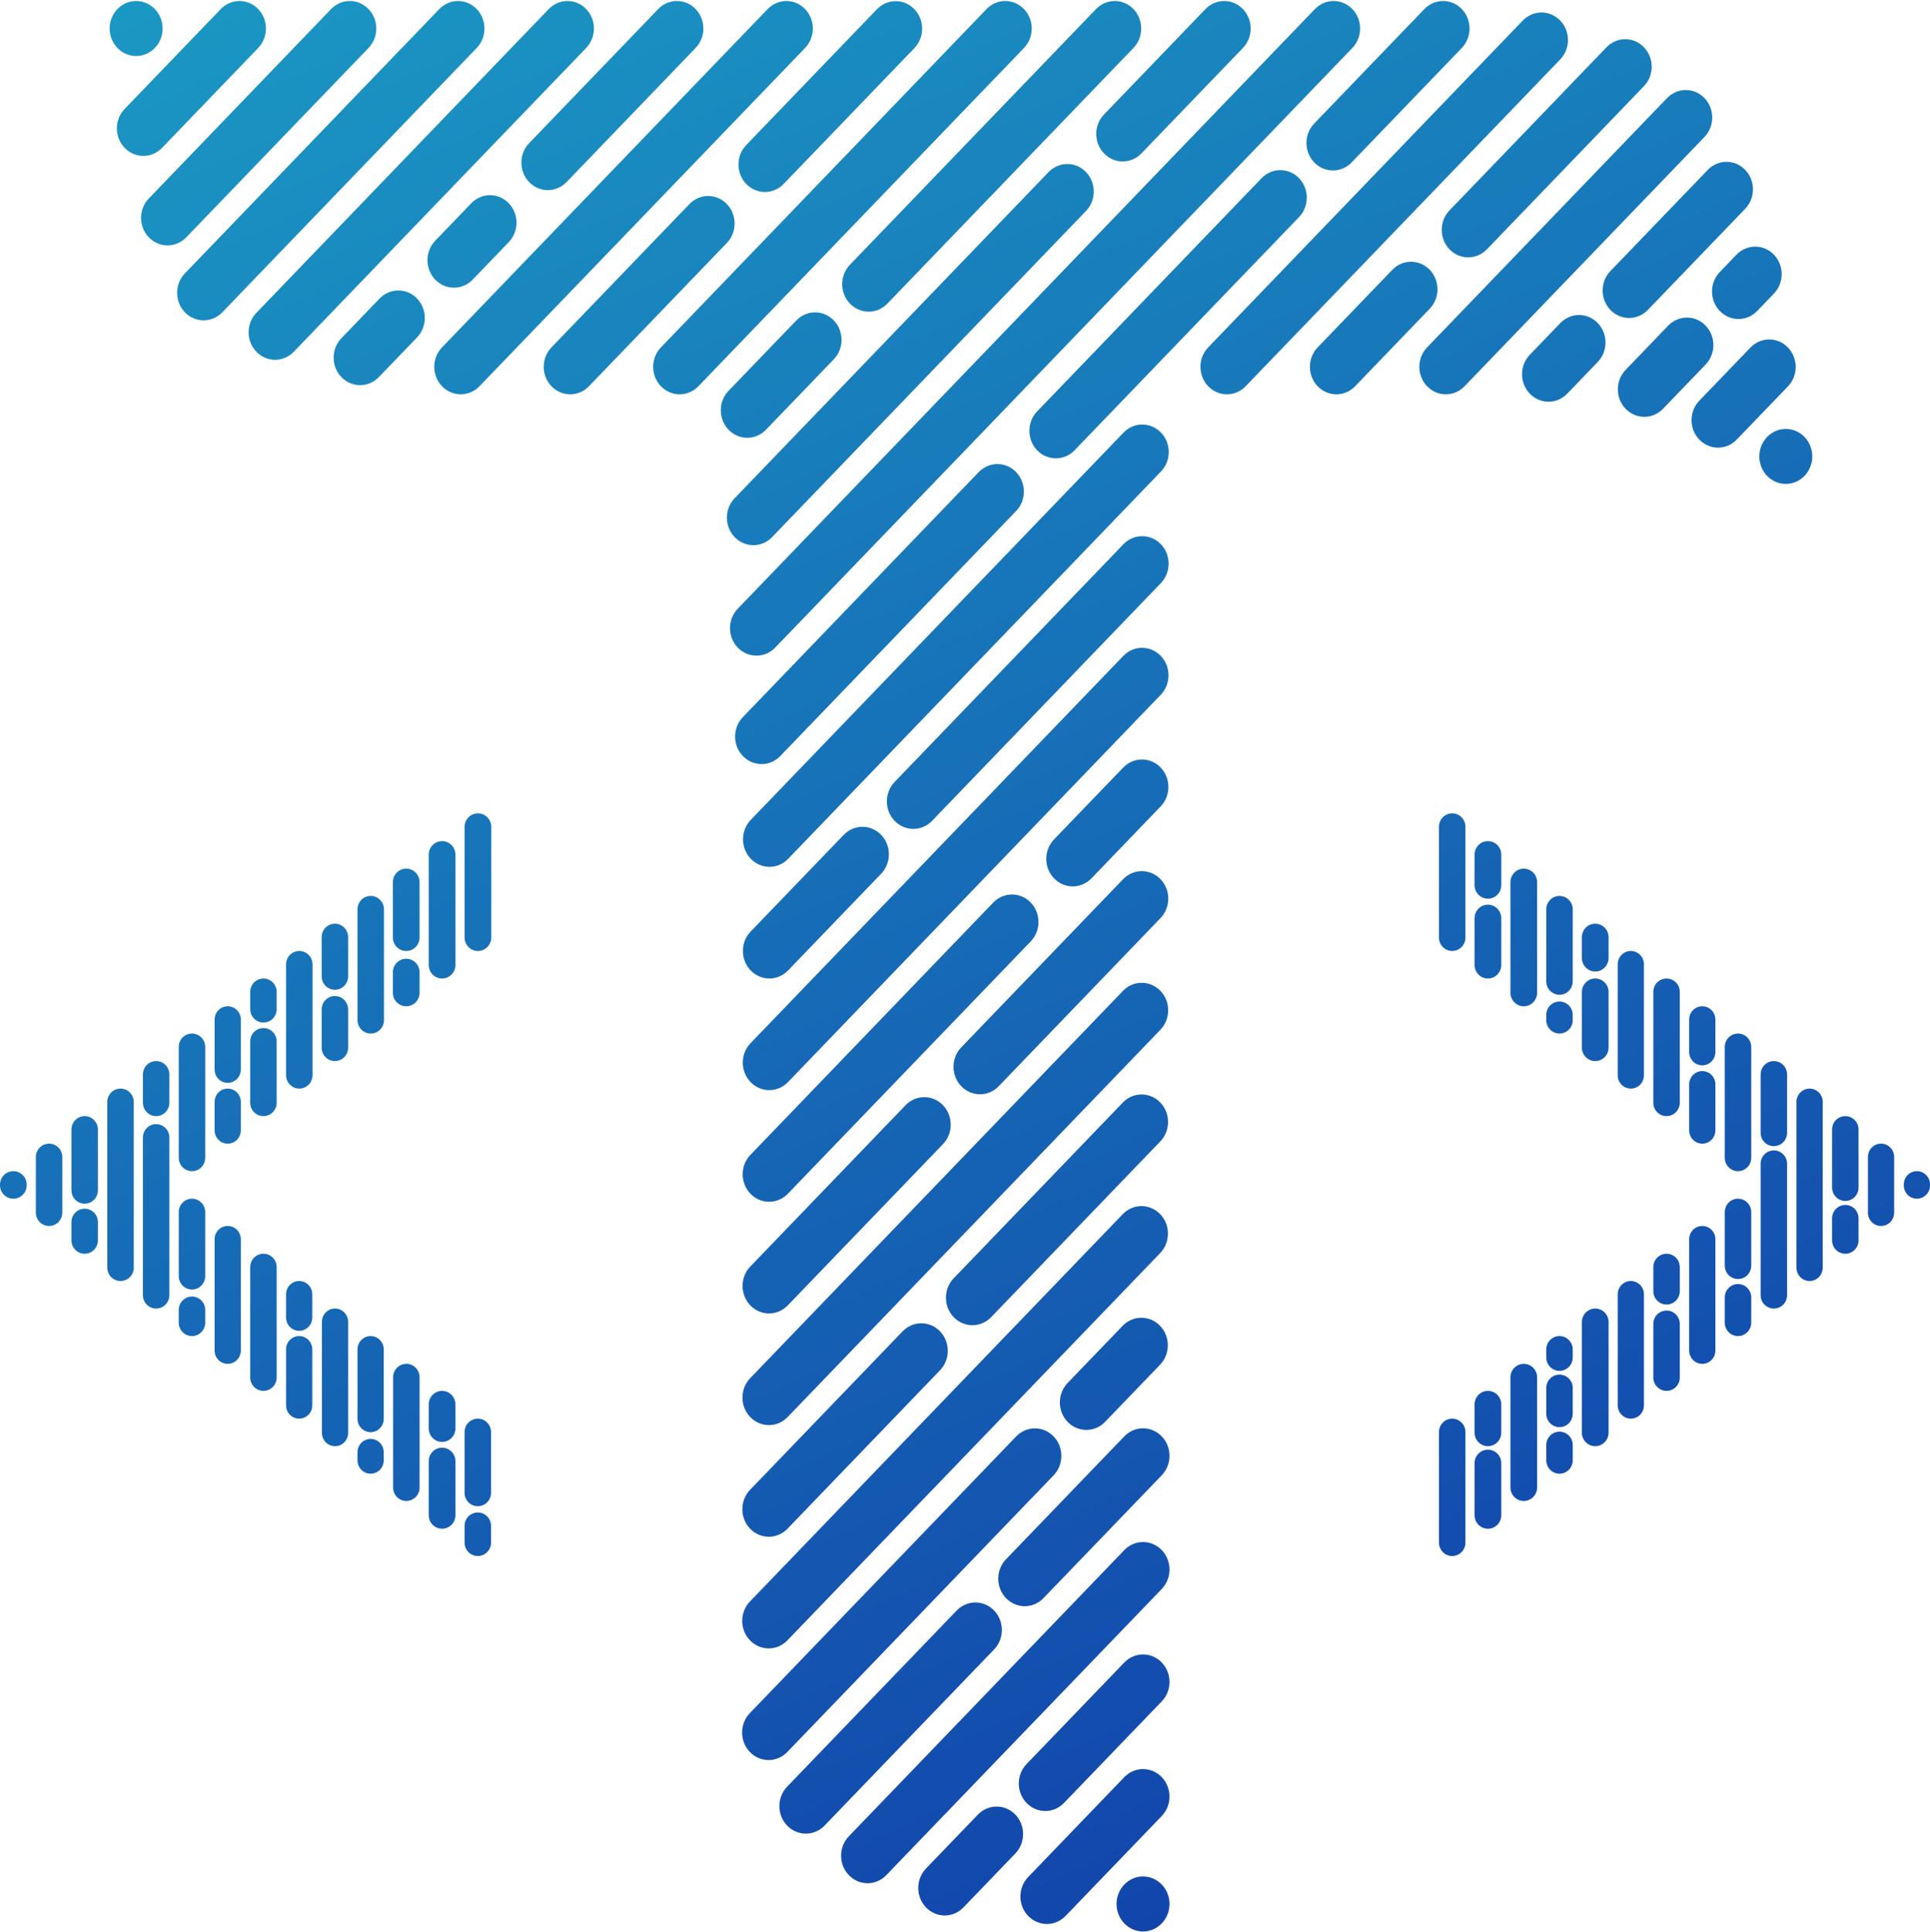 <svg width="1000" height="1001" viewBox="0 0 1000 1001" fill="none" xmlns="http://www.w3.org/2000/svg">
<path d="M0 613.681C0 609.816 3.097 606.682 6.918 606.682C10.738 606.682 13.835 609.816 13.835 613.681V613.941C13.835 617.806 10.738 620.94 6.918 620.94C3.097 620.94 0 617.806 0 613.941V613.681Z" fill="url(#paint0_linear_11_126)"/>
<path d="M18.576 599.359C18.576 595.529 21.644 592.424 25.429 592.424C29.214 592.424 32.283 595.529 32.283 599.359V628.134C32.283 631.964 29.214 635.068 25.429 635.068C21.644 635.068 18.576 631.964 18.576 628.134V599.359Z" fill="url(#paint1_linear_11_126)"/>
<path d="M37.023 585.101C37.023 581.271 40.091 578.166 43.877 578.166C47.662 578.166 50.73 581.271 50.73 585.101V616.598C50.73 620.428 47.662 623.532 43.877 623.532C40.091 623.532 37.023 620.428 37.023 616.598V585.101Z" fill="url(#paint2_linear_11_126)"/>
<path d="M37.023 633.059C37.023 629.229 40.091 626.125 43.877 626.125C47.662 626.125 50.73 629.229 50.73 633.059V642.522C50.73 646.351 47.662 649.456 43.877 649.456C40.091 649.456 37.023 646.351 37.023 642.522V633.059Z" fill="url(#paint3_linear_11_126)"/>
<path d="M55.598 570.842C55.598 567.013 58.667 563.908 62.452 563.908C66.237 563.908 69.306 567.013 69.306 570.842V656.65C69.306 660.48 66.237 663.585 62.452 663.585C58.667 663.585 55.598 660.48 55.598 656.65V570.842Z" fill="url(#paint4_linear_11_126)"/>
<path d="M74.046 589.248C74.046 585.418 77.114 582.314 80.899 582.314C84.684 582.314 87.753 585.418 87.753 589.248V670.908C87.753 674.738 84.684 677.843 80.899 677.843C77.114 677.843 74.046 674.738 74.046 670.908V589.248Z" fill="url(#paint5_linear_11_126)"/>
<path d="M74.046 556.584C74.046 552.755 77.114 549.65 80.899 549.65C84.684 549.65 87.753 552.755 87.753 556.584V571.231C87.753 575.061 84.684 578.166 80.899 578.166C77.114 578.166 74.046 575.061 74.046 571.231V556.584Z" fill="url(#paint6_linear_11_126)"/>
<path d="M92.621 542.326C92.621 538.497 95.69 535.392 99.475 535.392C103.26 535.392 106.328 538.497 106.328 542.326V599.747C106.328 603.577 103.26 606.682 99.475 606.682C95.69 606.682 92.621 603.577 92.621 599.747V542.326Z" fill="url(#paint7_linear_11_126)"/>
<path d="M92.621 627.875C92.621 624.045 95.69 620.94 99.475 620.94C103.26 620.94 106.328 624.045 106.328 627.875V661.057C106.328 664.887 103.26 667.992 99.475 667.992C95.69 667.992 92.621 664.887 92.621 661.057V627.875Z" fill="url(#paint8_linear_11_126)"/>
<path d="M92.621 678.555C92.621 674.726 95.69 671.621 99.475 671.621C103.26 671.621 106.328 674.726 106.328 678.555V685.166C106.328 688.996 103.26 692.101 99.475 692.101C95.69 692.101 92.621 688.996 92.621 685.166V678.555Z" fill="url(#paint9_linear_11_126)"/>
<path d="M111.197 641.938C111.197 638.144 114.236 635.068 117.986 635.068C121.736 635.068 124.776 638.144 124.776 641.938V699.618C124.776 703.413 121.736 706.488 117.986 706.488C114.236 706.488 111.197 703.413 111.197 699.618V641.938Z" fill="url(#paint10_linear_11_126)"/>
<path d="M129.644 656.391C129.644 652.561 132.712 649.456 136.498 649.456C140.283 649.456 143.351 652.561 143.351 656.391V713.552C143.351 717.382 140.283 720.487 136.498 720.487C132.712 720.487 129.644 717.382 129.644 713.552V656.391Z" fill="url(#paint11_linear_11_126)"/>
<path d="M148.219 670.454C148.219 666.66 151.259 663.585 155.009 663.585C158.759 663.585 161.799 666.66 161.799 670.454V682.509C161.799 686.303 158.759 689.379 155.009 689.379C151.259 689.379 148.219 686.303 148.219 682.509V670.454Z" fill="url(#paint12_linear_11_126)"/>
<path d="M148.219 698.97C148.219 695.176 151.259 692.101 155.009 692.101C158.759 692.101 161.799 695.176 161.799 698.97V728.005C161.799 731.799 158.759 734.875 155.009 734.875C151.259 734.875 148.219 731.799 148.219 728.005V698.97Z" fill="url(#paint13_linear_11_126)"/>
<path d="M166.795 684.712C166.795 680.918 169.835 677.843 173.584 677.843C177.334 677.843 180.374 680.918 180.374 684.712V742.263C180.374 746.057 177.334 749.133 173.584 749.133C169.835 749.133 166.795 746.057 166.795 742.263V684.712Z" fill="url(#paint14_linear_11_126)"/>
<path d="M185.242 752.244C185.242 748.449 188.282 745.374 192.032 745.374C195.782 745.374 198.821 748.449 198.821 752.244V756.521C198.821 760.315 195.782 763.391 192.032 763.391C188.282 763.391 185.242 760.315 185.242 756.521V752.244Z" fill="url(#paint15_linear_11_126)"/>
<path d="M185.242 698.97C185.242 695.176 188.282 692.101 192.032 692.101C195.782 692.101 198.821 695.176 198.821 698.97V735.004C198.821 738.798 195.782 741.874 192.032 741.874C188.282 741.874 185.242 738.798 185.242 735.004V698.97Z" fill="url(#paint16_linear_11_126)"/>
<path d="M203.689 713.423C203.689 709.593 206.758 706.488 210.543 706.488C214.328 706.488 217.397 709.593 217.397 713.423V770.585C217.397 774.414 214.328 777.519 210.543 777.519C206.758 777.519 203.689 774.414 203.689 770.585V713.423Z" fill="url(#paint17_linear_11_126)"/>
<path d="M222.137 727.486C222.137 723.621 225.234 720.487 229.055 720.487C232.875 720.487 235.972 723.621 235.972 727.486V739.93C235.972 743.795 232.875 746.929 229.055 746.929C225.234 746.929 222.137 743.795 222.137 739.93V727.486Z" fill="url(#paint18_linear_11_126)"/>
<path d="M222.137 756.91C222.137 753.044 225.234 749.91 229.055 749.91C232.875 749.91 235.972 753.044 235.972 756.91V784.907C235.972 788.773 232.875 791.907 229.055 791.907C225.234 791.907 222.137 788.773 222.137 784.907V756.91Z" fill="url(#paint19_linear_11_126)"/>
<path d="M240.712 741.809C240.712 737.979 243.781 734.875 247.566 734.875C251.351 734.875 254.42 737.979 254.42 741.809V773.307C254.42 777.136 251.351 780.241 247.566 780.241C243.781 780.241 240.712 777.136 240.712 773.307V741.809Z" fill="url(#paint20_linear_11_126)"/>
<path d="M240.712 790.416C240.712 786.586 243.781 783.482 247.566 783.482C251.351 783.482 254.42 786.586 254.42 790.416V799.101C254.42 802.93 251.351 806.035 247.566 806.035C243.781 806.035 240.712 802.93 240.712 799.101V790.416Z" fill="url(#paint21_linear_11_126)"/>
<path d="M111.197 528.133C111.197 524.339 114.236 521.263 117.986 521.263C121.736 521.263 124.776 524.339 124.776 528.133V554.057C124.776 557.851 121.736 560.927 117.986 560.927C114.236 560.927 111.197 557.851 111.197 554.057V528.133Z" fill="url(#paint22_linear_11_126)"/>
<path d="M111.197 570.778C111.197 566.984 114.236 563.908 117.986 563.908C121.736 563.908 124.776 566.984 124.776 570.778V585.554C124.776 589.348 121.736 592.424 117.986 592.424C114.236 592.424 111.197 589.348 111.197 585.554V570.778Z" fill="url(#paint23_linear_11_126)"/>
<path d="M143.351 571.231C143.351 575.061 140.283 578.166 136.498 578.166C132.712 578.166 129.644 575.061 129.644 571.231V539.475C129.644 535.645 132.712 532.54 136.498 532.54C140.283 532.54 143.351 535.645 143.351 539.475V571.231Z" fill="url(#paint24_linear_11_126)"/>
<path d="M129.644 513.81C129.644 509.98 132.712 506.876 136.498 506.876C140.283 506.876 143.351 509.98 143.351 513.81V522.754C143.351 526.584 140.283 529.689 136.498 529.689C132.712 529.689 129.644 526.584 129.644 522.754V513.81Z" fill="url(#paint25_linear_11_126)"/>
<path d="M148.219 499.552C148.219 495.722 151.288 492.618 155.073 492.618C158.858 492.618 161.927 495.722 161.927 499.552V556.973C161.927 560.803 158.858 563.908 155.073 563.908C151.288 563.908 148.219 560.803 148.219 556.973V499.552Z" fill="url(#paint26_linear_11_126)"/>
<path d="M166.667 522.884C166.667 519.054 169.735 515.949 173.52 515.949C177.306 515.949 180.374 519.054 180.374 522.884V542.715C180.374 546.545 177.306 549.65 173.52 549.65C169.735 549.65 166.667 546.545 166.667 542.715V522.884Z" fill="url(#paint27_linear_11_126)"/>
<path d="M166.667 485.424C166.667 481.594 169.735 478.489 173.52 478.489C177.306 478.489 180.374 481.594 180.374 485.424V505.774C180.374 509.604 177.306 512.709 173.52 512.709C169.735 512.709 166.667 509.604 166.667 505.774V485.424Z" fill="url(#paint28_linear_11_126)"/>
<path d="M185.242 471.036C185.242 467.206 188.311 464.102 192.096 464.102C195.881 464.102 198.95 467.206 198.95 471.036V528.457C198.95 532.287 195.881 535.392 192.096 535.392C188.311 535.392 185.242 532.287 185.242 528.457V471.036Z" fill="url(#paint29_linear_11_126)"/>
<path d="M203.561 456.973C203.561 453.107 206.659 449.973 210.479 449.973C214.3 449.973 217.397 453.107 217.397 456.973V485.618C217.397 489.484 214.3 492.618 210.479 492.618C206.659 492.618 203.561 489.484 203.561 485.618V456.973Z" fill="url(#paint30_linear_11_126)"/>
<path d="M203.561 503.635C203.561 499.77 206.659 496.636 210.479 496.636C214.3 496.636 217.397 499.77 217.397 503.635V514.264C217.397 518.13 214.3 521.263 210.479 521.263C206.659 521.263 203.561 518.13 203.561 514.264V503.635Z" fill="url(#paint31_linear_11_126)"/>
<path d="M222.137 442.715C222.137 438.849 225.234 435.715 229.055 435.715C232.875 435.715 235.972 438.849 235.972 442.715V499.876C235.972 503.742 232.875 506.876 229.055 506.876C225.234 506.876 222.137 503.742 222.137 499.876V442.715Z" fill="url(#paint32_linear_11_126)"/>
<path d="M240.712 428.327C240.712 424.461 243.809 421.328 247.63 421.328C251.451 421.328 254.548 424.461 254.548 428.327V485.618C254.548 489.484 251.451 492.618 247.63 492.618C243.809 492.618 240.712 489.484 240.712 485.618V428.327Z" fill="url(#paint33_linear_11_126)"/>
<path d="M1000 613.552C1000 609.758 996.96 606.682 993.21 606.682C989.46 606.682 986.421 609.758 986.421 613.552V614.07C986.421 617.864 989.46 620.94 993.21 620.94C996.96 620.94 1000 617.864 1000 614.07V613.552Z" fill="url(#paint34_linear_11_126)"/>
<path d="M981.425 599.294C981.425 595.5 978.385 592.424 974.635 592.424C970.885 592.424 967.845 595.5 967.845 599.294V628.199C967.845 631.993 970.885 635.068 974.635 635.068C978.385 635.068 981.425 631.993 981.425 628.199V599.294Z" fill="url(#paint35_linear_11_126)"/>
<path d="M962.977 585.101C962.977 581.271 959.909 578.166 956.123 578.166C952.338 578.166 949.27 581.271 949.27 585.101V615.172C949.27 619.002 952.338 622.107 956.123 622.107C959.909 622.107 962.977 619.002 962.977 615.172V585.101Z" fill="url(#paint36_linear_11_126)"/>
<path d="M962.977 631.115C962.977 627.285 959.909 624.18 956.123 624.18C952.338 624.18 949.27 627.285 949.27 631.115V642.522C949.27 646.351 952.338 649.456 956.123 649.456C959.909 649.456 962.977 646.351 962.977 642.522V631.115Z" fill="url(#paint37_linear_11_126)"/>
<path d="M944.402 570.778C944.402 566.984 941.362 563.908 937.612 563.908C933.862 563.908 930.822 566.984 930.822 570.778V656.715C930.822 660.509 933.862 663.585 937.612 663.585C941.362 663.585 944.402 660.509 944.402 656.715V570.778Z" fill="url(#paint38_linear_11_126)"/>
<path d="M925.954 556.584C925.954 552.755 922.886 549.65 919.101 549.65C915.315 549.65 912.247 552.755 912.247 556.584V586.786C912.247 590.615 915.315 593.72 919.101 593.72C922.886 593.72 925.954 590.615 925.954 586.786V556.584Z" fill="url(#paint39_linear_11_126)"/>
<path d="M925.954 602.858C925.954 599.028 922.886 595.924 919.101 595.924C915.315 595.924 912.247 599.028 912.247 602.858V670.908C912.247 674.738 915.315 677.843 919.101 677.843C922.886 677.843 925.954 674.738 925.954 670.908V602.858Z" fill="url(#paint40_linear_11_126)"/>
<path d="M907.379 542.326C907.379 538.497 904.31 535.392 900.525 535.392C896.74 535.392 893.671 538.497 893.671 542.326V599.747C893.671 603.577 896.74 606.682 900.525 606.682C904.31 606.682 907.379 603.577 907.379 599.747V542.326Z" fill="url(#paint41_linear_11_126)"/>
<path d="M907.379 627.875C907.379 624.045 904.31 620.94 900.525 620.94C896.74 620.94 893.671 624.045 893.671 627.875V655.613C893.671 659.443 896.74 662.548 900.525 662.548C904.31 662.548 907.379 659.443 907.379 655.613V627.875Z" fill="url(#paint42_linear_11_126)"/>
<path d="M907.379 672.075C907.379 668.245 904.31 665.14 900.525 665.14C896.74 665.14 893.671 668.245 893.671 672.075V685.166C893.671 688.996 896.74 692.101 900.525 692.101C904.31 692.101 907.379 688.996 907.379 685.166V672.075Z" fill="url(#paint43_linear_11_126)"/>
<path d="M888.803 641.938C888.803 638.144 885.764 635.068 882.014 635.068C878.264 635.068 875.224 638.144 875.224 641.938V699.618C875.224 703.413 878.264 706.488 882.014 706.488C885.764 706.488 888.803 703.413 888.803 699.618V641.938Z" fill="url(#paint44_linear_11_126)"/>
<path d="M870.356 685.814C870.356 681.984 867.288 678.879 863.502 678.879C859.717 678.879 856.649 681.984 856.649 685.814V713.552C856.649 717.382 859.717 720.487 863.502 720.487C867.288 720.487 870.356 717.382 870.356 713.552V685.814Z" fill="url(#paint45_linear_11_126)"/>
<path d="M870.356 656.391C870.356 652.561 867.288 649.456 863.502 649.456C859.717 649.456 856.649 652.561 856.649 656.391V668.834C856.649 672.664 859.717 675.769 863.502 675.769C867.288 675.769 870.356 672.664 870.356 668.834V656.391Z" fill="url(#paint46_linear_11_126)"/>
<path d="M851.781 670.454C851.781 666.66 848.741 663.585 844.991 663.585C841.241 663.585 838.201 666.66 838.201 670.454V728.005C838.201 731.799 841.241 734.875 844.991 734.875C848.741 734.875 851.781 731.799 851.781 728.005V670.454Z" fill="url(#paint47_linear_11_126)"/>
<path d="M833.461 684.842C833.461 680.976 830.364 677.843 826.544 677.843C822.723 677.843 819.626 680.976 819.626 684.842V742.133C819.626 745.999 822.723 749.133 826.544 749.133C830.364 749.133 833.461 745.999 833.461 742.133V684.842Z" fill="url(#paint48_linear_11_126)"/>
<path d="M814.886 699.035C814.886 695.205 811.817 692.101 808.032 692.101C804.247 692.101 801.179 695.205 801.179 699.035V703.183C801.179 707.013 804.247 710.118 808.032 710.118C811.817 710.118 814.886 707.013 814.886 703.183V699.035Z" fill="url(#paint49_linear_11_126)"/>
<path d="M814.886 718.996C814.886 715.167 811.817 712.062 808.032 712.062C804.247 712.062 801.179 715.167 801.179 718.996V732.347C801.179 736.177 804.247 739.282 808.032 739.282C811.817 739.282 814.886 736.177 814.886 732.347V718.996Z" fill="url(#paint50_linear_11_126)"/>
<path d="M814.886 748.549C814.886 744.72 811.817 741.615 808.032 741.615C804.247 741.615 801.179 744.72 801.179 748.549V756.456C801.179 760.286 804.247 763.391 808.032 763.391C811.817 763.391 814.886 760.286 814.886 756.456V748.549Z" fill="url(#paint51_linear_11_126)"/>
<path d="M796.439 713.488C796.439 709.622 793.341 706.488 789.521 706.488C785.7 706.488 782.603 709.622 782.603 713.488V770.52C782.603 774.385 785.7 777.519 789.521 777.519C793.341 777.519 796.439 774.385 796.439 770.52V713.488Z" fill="url(#paint52_linear_11_126)"/>
<path d="M777.863 727.486C777.863 723.621 774.766 720.487 770.945 720.487C767.125 720.487 764.028 723.621 764.028 727.486V742.133C764.028 745.999 767.125 749.133 770.945 749.133C774.766 749.133 777.863 745.999 777.863 742.133V727.486Z" fill="url(#paint53_linear_11_126)"/>
<path d="M777.863 757.947C777.863 754.081 774.766 750.947 770.945 750.947C767.125 750.947 764.028 754.081 764.028 757.947V784.907C764.028 788.773 767.125 791.907 770.945 791.907C774.766 791.907 777.863 788.773 777.863 784.907V757.947Z" fill="url(#paint54_linear_11_126)"/>
<path d="M759.288 741.809C759.288 737.979 756.219 734.875 752.434 734.875C748.649 734.875 745.58 737.979 745.58 741.809V799.101C745.58 802.93 748.649 806.035 752.434 806.035C756.219 806.035 759.288 802.93 759.288 799.101V741.809Z" fill="url(#paint55_linear_11_126)"/>
<path d="M888.803 528.133C888.803 524.339 885.764 521.263 882.014 521.263C878.264 521.263 875.224 524.339 875.224 528.133V544.984C875.224 548.778 878.264 551.853 882.014 551.853C885.764 551.853 888.803 548.778 888.803 544.984V528.133Z" fill="url(#paint56_linear_11_126)"/>
<path d="M888.803 561.704C888.803 557.91 885.764 554.835 882.014 554.835C878.264 554.835 875.224 557.91 875.224 561.704V585.554C875.224 589.348 878.264 592.424 882.014 592.424C885.764 592.424 888.803 589.348 888.803 585.554V561.704Z" fill="url(#paint57_linear_11_126)"/>
<path d="M870.356 513.81C870.356 509.98 867.288 506.876 863.502 506.876C859.717 506.876 856.649 509.98 856.649 513.81V571.231C856.649 575.061 859.717 578.166 863.502 578.166C867.288 578.166 870.356 575.061 870.356 571.231V513.81Z" fill="url(#paint58_linear_11_126)"/>
<path d="M851.781 499.488C851.781 495.693 848.741 492.618 844.991 492.618C841.241 492.618 838.201 495.693 838.201 499.488V557.038C838.201 560.832 841.241 563.908 844.991 563.908C848.741 563.908 851.781 560.832 851.781 557.038V499.488Z" fill="url(#paint59_linear_11_126)"/>
<path d="M833.461 485.489C833.461 481.623 830.364 478.489 826.544 478.489C822.723 478.489 819.626 481.623 819.626 485.489V496.247C819.626 500.113 822.723 503.246 826.544 503.246C830.364 503.246 833.461 500.113 833.461 496.247V485.489Z" fill="url(#paint60_linear_11_126)"/>
<path d="M833.461 513.875C833.461 510.009 830.364 506.876 826.544 506.876C822.723 506.876 819.626 510.009 819.626 513.875V542.65C819.626 546.516 822.723 549.65 826.544 549.65C830.364 549.65 833.461 546.516 833.461 542.65V513.875Z" fill="url(#paint61_linear_11_126)"/>
<path d="M814.886 471.036C814.886 467.206 811.817 464.102 808.032 464.102C804.247 464.102 801.179 467.206 801.179 471.036V508.366C801.179 512.196 804.247 515.301 808.032 515.301C811.817 515.301 814.886 512.196 814.886 508.366V471.036Z" fill="url(#paint62_linear_11_126)"/>
<path d="M814.886 525.735C814.886 521.905 811.817 518.801 808.032 518.801C804.247 518.801 801.179 521.905 801.179 525.735V528.457C801.179 532.287 804.247 535.392 808.032 535.392C811.817 535.392 814.886 532.287 814.886 528.457V525.735Z" fill="url(#paint63_linear_11_126)"/>
<path d="M796.439 456.973C796.439 453.107 793.341 449.973 789.521 449.973C785.7 449.973 782.603 453.107 782.603 456.973V514.264C782.603 518.13 785.7 521.263 789.521 521.263C793.341 521.263 796.439 518.13 796.439 514.264V456.973Z" fill="url(#paint64_linear_11_126)"/>
<path d="M777.863 442.715C777.863 438.849 774.766 435.715 770.945 435.715C767.125 435.715 764.028 438.849 764.028 442.715V458.528C764.028 462.394 767.125 465.527 770.945 465.527C774.766 465.527 777.863 462.394 777.863 458.528V442.715Z" fill="url(#paint65_linear_11_126)"/>
<path d="M777.863 475.638C777.863 471.772 774.766 468.638 770.945 468.638C767.125 468.638 764.028 471.772 764.028 475.638V499.876C764.028 503.742 767.125 506.876 770.945 506.876C774.766 506.876 777.863 503.742 777.863 499.876V475.638Z" fill="url(#paint66_linear_11_126)"/>
<path d="M759.288 428.262C759.288 424.432 756.219 421.328 752.434 421.328C748.649 421.328 745.58 424.432 745.58 428.262V485.683C745.58 489.513 748.649 492.618 752.434 492.618C756.219 492.618 759.288 489.513 759.288 485.683V428.262Z" fill="url(#paint67_linear_11_126)"/>
<path d="M60.832 4.697C66.188 -0.866 74.872 -0.866 80.228 4.697C85.584 10.26 85.584 19.28 80.228 24.844C74.872 30.407 66.188 30.407 60.832 24.844C55.476 19.28 55.476 10.26 60.832 4.697Z" fill="url(#paint68_linear_11_126)"/>
<path d="M114.383 4.697C119.739 -0.866 128.422 -0.866 133.778 4.697C139.134 10.26 139.134 19.28 133.778 24.844L83.964 76.587C78.608 82.15 69.925 82.15 64.569 76.587C59.213 71.024 59.213 62.004 64.569 56.44L114.383 4.697Z" fill="url(#paint69_linear_11_126)"/>
<path d="M171.555 4.697C176.91 -0.866 185.594 -0.866 190.95 4.697C196.306 10.26 196.306 19.28 190.95 24.844L96.511 122.941C91.155 128.504 82.471 128.504 77.115 122.941C71.759 117.377 71.759 108.357 77.115 102.794L171.555 4.697Z" fill="url(#paint70_linear_11_126)"/>
<path d="M227.612 4.697C232.968 -0.866 241.652 -0.866 247.007 4.697C252.363 10.26 252.363 19.28 247.007 24.844L115.183 161.774C109.827 167.337 101.144 167.337 95.788 161.774C90.432 156.21 90.432 147.19 95.788 141.627L227.612 4.697Z" fill="url(#paint71_linear_11_126)"/>
<path d="M284.323 4.697C289.679 -0.866 298.363 -0.866 303.719 4.697C309.075 10.26 309.075 19.28 303.719 24.844L152.227 182.203C146.871 187.766 138.187 187.766 132.831 182.203C127.476 176.64 127.476 167.62 132.831 162.056L284.323 4.697Z" fill="url(#paint72_linear_11_126)"/>
<path d="M341.035 4.697C346.39 -0.866 355.074 -0.866 360.43 4.697C365.786 10.26 365.786 19.28 360.43 24.844L293.555 94.309C288.199 99.872 279.516 99.872 274.16 94.309C268.804 88.745 268.804 79.725 274.16 74.162L341.035 4.697Z" fill="url(#paint73_linear_11_126)"/>
<path d="M244.209 105.273C249.565 99.71 258.248 99.71 263.604 105.273C268.96 110.836 268.96 119.856 263.604 125.42L244.9 144.849C239.544 150.412 230.86 150.412 225.504 144.849C220.148 139.285 220.148 130.265 225.504 124.702L244.209 105.273Z" fill="url(#paint74_linear_11_126)"/>
<path d="M196.686 154.636C202.042 149.073 210.726 149.073 216.082 154.636C221.438 160.2 221.438 169.22 216.082 174.783L196.288 195.344C190.932 200.907 182.248 200.907 176.892 195.344C171.536 189.78 171.536 180.76 176.892 175.197L196.686 154.636Z" fill="url(#paint75_linear_11_126)"/>
<path d="M397.746 4.697C403.102 -0.866 411.785 -0.866 417.141 4.697C422.497 10.26 422.497 19.28 417.141 24.844L248.429 200.09C243.073 205.653 234.39 205.653 229.034 200.09C223.678 194.527 223.678 185.507 229.034 179.943L397.746 4.697Z" fill="url(#paint76_linear_11_126)"/>
<path d="M357.22 105.7C362.576 100.136 371.26 100.136 376.616 105.7C381.971 111.263 381.971 120.283 376.616 125.846L305.14 200.09C299.784 205.653 291.101 205.653 285.745 200.09C280.389 194.527 280.389 185.507 285.745 179.943L357.22 105.7Z" fill="url(#paint77_linear_11_126)"/>
<path d="M454.38 4.776C459.736 -0.787 468.42 -0.787 473.776 4.776C479.132 10.34 479.132 19.36 473.776 24.923L406.041 95.281C400.685 100.845 392.001 100.845 386.645 95.281C381.289 89.718 381.289 80.698 386.645 75.135L454.38 4.776Z" fill="url(#paint78_linear_11_126)"/>
<path d="M511.168 4.697C516.524 -0.866 525.208 -0.866 530.564 4.697C535.92 10.26 535.92 19.28 530.564 24.844L361.852 200.09C356.496 205.653 347.812 205.653 342.456 200.09C337.1 194.527 337.1 185.507 342.456 179.943L511.168 4.697Z" fill="url(#paint79_linear_11_126)"/>
<path d="M567.879 4.697C573.235 -0.866 581.919 -0.866 587.275 4.697C592.63 10.26 592.63 19.28 587.275 24.844L459.783 157.273C454.427 162.837 445.743 162.837 440.387 157.273C435.031 151.71 435.031 142.69 440.387 137.127L567.879 4.697Z" fill="url(#paint80_linear_11_126)"/>
<path d="M412.615 165.975C417.971 160.411 426.655 160.411 432.011 165.975C437.367 171.538 437.367 180.558 432.011 186.121L396.89 222.602C391.534 228.165 382.851 228.165 377.495 222.602C372.139 217.039 372.139 208.019 377.495 202.455L412.615 165.975Z" fill="url(#paint81_linear_11_126)"/>
<path d="M543.299 89.137C548.655 83.574 557.339 83.574 562.695 89.137C568.05 94.701 568.05 103.721 562.695 109.284L400.044 278.234C394.688 283.797 386.004 283.797 380.649 278.234C375.293 272.671 375.293 263.651 380.649 258.087L543.299 89.137Z" fill="url(#paint82_linear_11_126)"/>
<path d="M624.591 4.697C629.947 -0.866 638.63 -0.866 643.986 4.697C649.342 10.26 649.342 19.28 643.986 24.844L591.413 79.453C586.057 85.016 577.374 85.016 572.018 79.453C566.662 73.889 566.662 64.869 572.018 59.306L624.591 4.697Z" fill="url(#paint83_linear_11_126)"/>
<path d="M681.302 4.697C686.658 -0.866 695.341 -0.866 700.697 4.697C706.053 10.26 706.053 19.28 700.697 24.844L401.655 335.469C396.299 341.032 387.615 341.032 382.259 335.469C376.903 329.905 376.903 320.885 382.259 315.322L681.302 4.697Z" fill="url(#paint84_linear_11_126)"/>
<path d="M507.097 244.556C512.453 238.993 521.137 238.993 526.493 244.556C531.849 250.12 531.849 259.14 526.493 264.703L404.294 391.635C398.938 397.198 390.254 397.198 384.898 391.635C379.542 386.072 379.542 377.052 384.898 371.488L507.097 244.556Z" fill="url(#paint85_linear_11_126)"/>
<path d="M738.013 4.697C743.369 -0.866 752.053 -0.866 757.409 4.697C762.765 10.26 762.765 19.28 757.409 24.844L700.335 84.128C694.979 89.692 686.295 89.692 680.939 84.128C675.583 78.565 675.583 69.545 680.939 63.982L738.013 4.697Z" fill="url(#paint86_linear_11_126)"/>
<path d="M653.675 92.302C659.031 86.738 667.714 86.738 673.07 92.302C678.426 97.865 678.426 106.885 673.07 112.448L556.771 233.251C551.416 238.815 542.732 238.815 537.376 233.251C532.02 227.688 532.02 218.668 537.376 213.105L653.675 92.302Z" fill="url(#paint87_linear_11_126)"/>
<path d="M582.147 224.084C587.503 218.52 596.186 218.52 601.542 224.084C606.898 229.647 606.898 238.667 601.542 244.23L408.4 444.853C403.044 450.417 394.36 450.417 389.004 444.853C383.648 439.29 383.648 430.27 389.004 424.707L582.147 224.084Z" fill="url(#paint88_linear_11_126)"/>
<path d="M582.088 281.922C587.444 276.358 596.127 276.358 601.483 281.922C606.839 287.485 606.839 296.505 601.483 302.068L482.935 425.209C477.579 430.772 468.895 430.772 463.539 425.209C458.183 419.645 458.183 410.625 463.539 405.062L582.088 281.922Z" fill="url(#paint89_linear_11_126)"/>
<path d="M437.154 432.469C442.509 426.906 451.193 426.906 456.549 432.469C461.905 438.033 461.905 447.053 456.549 452.616L408.341 502.691C402.985 508.255 394.301 508.255 388.945 502.691C383.589 497.128 383.589 488.108 388.945 482.545L437.154 432.469Z" fill="url(#paint90_linear_11_126)"/>
<path d="M582.029 339.76C587.385 334.197 596.069 334.197 601.425 339.76C606.78 345.323 606.78 354.343 601.425 359.907L408.282 560.53C402.926 566.093 394.243 566.093 388.887 560.53C383.531 554.966 383.531 545.946 388.887 540.383L582.029 339.76Z" fill="url(#paint91_linear_11_126)"/>
<path d="M581.97 397.598C587.326 392.035 596.01 392.035 601.366 397.598C606.722 403.162 606.722 412.182 601.366 417.745L565.52 454.979C560.164 460.542 551.481 460.542 546.125 454.979C540.769 449.416 540.769 440.396 546.125 434.832L581.97 397.598Z" fill="url(#paint92_linear_11_126)"/>
<path d="M514.649 467.527C520.005 461.963 528.689 461.963 534.045 467.527C539.401 473.09 539.401 482.11 534.045 487.673L408.223 618.368C402.867 623.932 394.183 623.932 388.827 618.368C383.471 612.805 383.471 603.785 388.827 598.222L514.649 467.527Z" fill="url(#paint93_linear_11_126)"/>
<path d="M581.911 455.437C587.267 449.873 595.951 449.873 601.306 455.437C606.662 461 606.662 470.02 601.306 475.583L517.459 562.678C512.103 568.242 503.419 568.242 498.063 562.678C492.707 557.115 492.707 548.095 498.063 542.532L581.911 455.437Z" fill="url(#paint94_linear_11_126)"/>
<path d="M469.195 572.518C474.551 566.955 483.235 566.955 488.591 572.518C493.947 578.081 493.947 587.101 488.591 592.665L408.164 676.206C402.808 681.77 394.125 681.77 388.769 676.206C383.413 670.643 383.413 661.623 388.769 656.06L469.195 572.518Z" fill="url(#paint95_linear_11_126)"/>
<path d="M581.852 513.275C587.208 507.712 595.891 507.712 601.247 513.275C606.603 518.838 606.603 527.858 601.247 533.422L408.105 734.045C402.749 739.608 394.065 739.608 388.709 734.045C383.354 728.481 383.354 719.461 388.709 713.898L581.852 513.275Z" fill="url(#paint96_linear_11_126)"/>
<path d="M581.793 571.113C587.149 565.55 595.833 565.55 601.189 571.113C606.545 576.677 606.545 585.697 601.189 591.26L513.544 682.3C508.188 687.863 499.504 687.863 494.148 682.3C488.792 676.736 488.792 667.716 494.148 662.153L581.793 571.113Z" fill="url(#paint97_linear_11_126)"/>
<path d="M467.674 689.653C473.03 684.089 481.713 684.089 487.069 689.653C492.425 695.216 492.425 704.236 487.069 709.799L408.046 791.883C402.691 797.446 394.007 797.446 388.651 791.883C383.295 786.319 383.295 777.299 388.651 771.736L467.674 689.653Z" fill="url(#paint98_linear_11_126)"/>
<path d="M581.734 628.951C587.09 623.388 595.774 623.388 601.13 628.951C606.486 634.514 606.486 643.534 601.13 649.098L407.987 849.721C402.631 855.284 393.948 855.284 388.592 849.721C383.236 844.158 383.236 835.138 388.592 829.574L581.734 628.951Z" fill="url(#paint99_linear_11_126)"/>
<path d="M581.675 686.79C587.031 681.226 595.715 681.226 601.071 686.79C606.427 692.353 606.427 701.373 601.071 706.936L572.564 736.547C567.209 742.11 558.525 742.11 553.169 736.547C547.813 730.984 547.813 721.964 553.169 716.4L581.675 686.79Z" fill="url(#paint100_linear_11_126)"/>
<path d="M526.511 744.09C531.867 738.527 540.551 738.527 545.907 744.09C551.263 749.654 551.263 758.674 545.907 764.237L407.929 907.559C402.573 913.123 393.889 913.123 388.533 907.559C383.177 901.996 383.177 892.976 388.533 887.413L526.511 744.09Z" fill="url(#paint101_linear_11_126)"/>
<path d="M788.997 10.646C794.353 5.083 803.036 5.083 808.392 10.646C813.748 16.21 813.748 25.23 808.392 30.793L645.408 200.09C640.052 205.653 631.368 205.653 626.012 200.09C620.657 194.527 620.657 185.507 626.012 179.943L788.997 10.646Z" fill="url(#paint102_linear_11_126)"/>
<path d="M721.402 139.767C726.758 134.203 735.442 134.203 740.797 139.767C746.153 145.33 746.153 154.35 740.797 159.914L702.119 200.09C696.763 205.654 688.079 205.654 682.723 200.09C677.368 194.527 677.368 185.507 682.723 179.943L721.402 139.767Z" fill="url(#paint103_linear_11_126)"/>
<path d="M832.389 24.481C837.745 18.918 846.428 18.918 851.784 24.481C857.14 30.044 857.14 39.065 851.784 44.628L770.422 129.142C765.066 134.705 756.382 134.705 751.026 129.142C745.67 123.578 745.67 114.558 751.026 108.995L832.389 24.481Z" fill="url(#paint104_linear_11_126)"/>
<path d="M863.752 50.811C869.108 45.248 877.791 45.248 883.147 50.811C888.503 56.374 888.503 65.394 883.147 70.958L758.83 200.09C753.474 205.653 744.79 205.653 739.435 200.09C734.079 194.527 734.079 185.507 739.435 179.943L863.752 50.811Z" fill="url(#paint105_linear_11_126)"/>
<path d="M899.864 227.713C894.508 233.277 885.825 233.277 880.469 227.713C875.113 222.15 875.113 213.13 880.469 207.566L906.994 180.013C912.35 174.45 921.034 174.45 926.39 180.013C931.746 185.577 931.746 194.597 926.39 200.16L899.864 227.713Z" fill="url(#paint106_linear_11_126)"/>
<path d="M861.675 211.756C856.319 217.32 847.636 217.32 842.28 211.756C836.924 206.193 836.924 197.173 842.28 191.61L864.354 168.68C869.71 163.117 878.394 163.117 883.75 168.68C889.105 174.244 889.105 183.264 883.75 188.827L861.675 211.756Z" fill="url(#paint107_linear_11_126)"/>
<path d="M910.468 161.074C905.112 166.638 896.428 166.638 891.072 161.074C885.716 155.511 885.716 146.491 891.072 140.928L899.739 131.925C905.095 126.362 913.778 126.362 919.134 131.925C924.49 137.489 924.49 146.509 919.134 152.072L910.468 161.074Z" fill="url(#paint108_linear_11_126)"/>
<path d="M853.807 160.543C848.451 166.106 839.768 166.106 834.412 160.543C829.056 154.98 829.056 145.96 834.412 140.396L884.853 88.001C890.209 82.438 898.893 82.438 904.248 88.001C909.604 93.565 909.604 102.585 904.248 108.148L853.807 160.543Z" fill="url(#paint109_linear_11_126)"/>
<path d="M812.038 203.93C806.682 209.494 797.998 209.494 792.642 203.93C787.286 198.367 787.286 189.347 792.642 183.784L808.459 167.354C813.815 161.791 822.499 161.791 827.854 167.354C833.21 172.918 833.21 181.938 827.854 187.501L812.038 203.93Z" fill="url(#paint110_linear_11_126)"/>
<path d="M601.937 996.352C607.293 990.789 607.293 981.769 601.937 976.205C596.581 970.642 587.897 970.642 582.541 976.205C577.185 981.769 577.185 990.789 582.541 996.352C587.897 1001.92 596.581 1001.92 601.937 996.352Z" fill="url(#paint111_linear_11_126)"/>
<path d="M601.937 940.728C607.293 935.164 607.293 926.144 601.937 920.581C596.581 915.017 587.897 915.017 582.541 920.581L532.727 972.324C527.371 977.888 527.371 986.908 532.727 992.471C538.083 998.034 546.767 998.034 552.123 992.471L601.937 940.728Z" fill="url(#paint112_linear_11_126)"/>
<path d="M526.08 960.136C531.436 954.573 531.436 945.553 526.08 939.989C520.724 934.426 512.04 934.426 506.684 939.989L479.795 967.92C474.439 973.484 474.439 982.504 479.795 988.067C485.151 993.63 493.835 993.63 499.19 988.067L526.08 960.136Z" fill="url(#paint113_linear_11_126)"/>
<path d="M601.937 881.341C607.293 875.778 607.293 866.758 601.937 861.195C596.581 855.631 587.897 855.631 582.541 861.195L531.89 913.808C526.534 919.371 526.534 928.391 531.89 933.955C537.245 939.518 545.929 939.518 551.285 933.955L601.937 881.341Z" fill="url(#paint114_linear_11_126)"/>
<path d="M601.937 823.113C607.293 817.549 607.293 808.529 601.937 802.966C596.581 797.403 587.897 797.403 582.541 802.966L439.818 951.216C434.463 956.78 434.463 965.8 439.818 971.363C445.174 976.927 453.858 976.927 459.214 971.363L601.937 823.113Z" fill="url(#paint115_linear_11_126)"/>
<path d="M515.084 854.422C520.44 848.859 520.44 839.839 515.084 834.275C509.728 828.712 501.044 828.712 495.688 834.275L407.842 925.523C402.486 931.087 402.486 940.107 407.842 945.67C413.198 951.233 421.882 951.233 427.238 945.67L515.084 854.422Z" fill="url(#paint116_linear_11_126)"/>
<path d="M601.937 764.205C607.293 758.642 607.293 749.622 601.937 744.058C596.581 738.495 587.897 738.495 582.541 744.058L521.256 807.717C515.9 813.28 515.9 822.3 521.256 827.863C526.612 833.427 535.296 833.427 540.652 827.863L601.937 764.205Z" fill="url(#paint117_linear_11_126)"/>
<path d="M915.59 226.363C920.946 220.8 929.629 220.8 934.985 226.363C940.341 231.926 940.341 240.946 934.985 246.51C929.629 252.073 920.946 252.073 915.59 246.51C910.234 240.946 910.234 231.926 915.59 226.363Z" fill="url(#paint118_linear_11_126)"/>
<defs>
<linearGradient id="paint0_linear_11_126" x1="94.405" y1="-487.101" x2="970.387" y2="1431.8" gradientUnits="userSpaceOnUse">
<stop stop-color="#1EB7CC"/>
<stop offset="1" stop-color="#0E1DA0"/>
</linearGradient>
<linearGradient id="paint1_linear_11_126" x1="94.405" y1="-487.101" x2="970.387" y2="1431.8" gradientUnits="userSpaceOnUse">
<stop stop-color="#1EB7CC"/>
<stop offset="1" stop-color="#0E1DA0"/>
</linearGradient>
<linearGradient id="paint2_linear_11_126" x1="94.405" y1="-487.101" x2="970.387" y2="1431.8" gradientUnits="userSpaceOnUse">
<stop stop-color="#1EB7CC"/>
<stop offset="1" stop-color="#0E1DA0"/>
</linearGradient>
<linearGradient id="paint3_linear_11_126" x1="94.405" y1="-487.101" x2="970.387" y2="1431.8" gradientUnits="userSpaceOnUse">
<stop stop-color="#1EB7CC"/>
<stop offset="1" stop-color="#0E1DA0"/>
</linearGradient>
<linearGradient id="paint4_linear_11_126" x1="94.405" y1="-487.101" x2="970.387" y2="1431.8" gradientUnits="userSpaceOnUse">
<stop stop-color="#1EB7CC"/>
<stop offset="1" stop-color="#0E1DA0"/>
</linearGradient>
<linearGradient id="paint5_linear_11_126" x1="94.405" y1="-487.101" x2="970.387" y2="1431.8" gradientUnits="userSpaceOnUse">
<stop stop-color="#1EB7CC"/>
<stop offset="1" stop-color="#0E1DA0"/>
</linearGradient>
<linearGradient id="paint6_linear_11_126" x1="94.405" y1="-487.101" x2="970.387" y2="1431.8" gradientUnits="userSpaceOnUse">
<stop stop-color="#1EB7CC"/>
<stop offset="1" stop-color="#0E1DA0"/>
</linearGradient>
<linearGradient id="paint7_linear_11_126" x1="94.405" y1="-487.101" x2="970.387" y2="1431.8" gradientUnits="userSpaceOnUse">
<stop stop-color="#1EB7CC"/>
<stop offset="1" stop-color="#0E1DA0"/>
</linearGradient>
<linearGradient id="paint8_linear_11_126" x1="94.405" y1="-487.101" x2="970.387" y2="1431.8" gradientUnits="userSpaceOnUse">
<stop stop-color="#1EB7CC"/>
<stop offset="1" stop-color="#0E1DA0"/>
</linearGradient>
<linearGradient id="paint9_linear_11_126" x1="94.405" y1="-487.101" x2="970.387" y2="1431.8" gradientUnits="userSpaceOnUse">
<stop stop-color="#1EB7CC"/>
<stop offset="1" stop-color="#0E1DA0"/>
</linearGradient>
<linearGradient id="paint10_linear_11_126" x1="94.405" y1="-487.101" x2="970.387" y2="1431.8" gradientUnits="userSpaceOnUse">
<stop stop-color="#1EB7CC"/>
<stop offset="1" stop-color="#0E1DA0"/>
</linearGradient>
<linearGradient id="paint11_linear_11_126" x1="94.405" y1="-487.101" x2="970.387" y2="1431.8" gradientUnits="userSpaceOnUse">
<stop stop-color="#1EB7CC"/>
<stop offset="1" stop-color="#0E1DA0"/>
</linearGradient>
<linearGradient id="paint12_linear_11_126" x1="94.405" y1="-487.101" x2="970.387" y2="1431.8" gradientUnits="userSpaceOnUse">
<stop stop-color="#1EB7CC"/>
<stop offset="1" stop-color="#0E1DA0"/>
</linearGradient>
<linearGradient id="paint13_linear_11_126" x1="94.405" y1="-487.101" x2="970.387" y2="1431.8" gradientUnits="userSpaceOnUse">
<stop stop-color="#1EB7CC"/>
<stop offset="1" stop-color="#0E1DA0"/>
</linearGradient>
<linearGradient id="paint14_linear_11_126" x1="94.405" y1="-487.101" x2="970.387" y2="1431.8" gradientUnits="userSpaceOnUse">
<stop stop-color="#1EB7CC"/>
<stop offset="1" stop-color="#0E1DA0"/>
</linearGradient>
<linearGradient id="paint15_linear_11_126" x1="94.405" y1="-487.101" x2="970.387" y2="1431.8" gradientUnits="userSpaceOnUse">
<stop stop-color="#1EB7CC"/>
<stop offset="1" stop-color="#0E1DA0"/>
</linearGradient>
<linearGradient id="paint16_linear_11_126" x1="94.405" y1="-487.101" x2="970.387" y2="1431.8" gradientUnits="userSpaceOnUse">
<stop stop-color="#1EB7CC"/>
<stop offset="1" stop-color="#0E1DA0"/>
</linearGradient>
<linearGradient id="paint17_linear_11_126" x1="94.405" y1="-487.101" x2="970.387" y2="1431.8" gradientUnits="userSpaceOnUse">
<stop stop-color="#1EB7CC"/>
<stop offset="1" stop-color="#0E1DA0"/>
</linearGradient>
<linearGradient id="paint18_linear_11_126" x1="94.405" y1="-487.101" x2="970.387" y2="1431.8" gradientUnits="userSpaceOnUse">
<stop stop-color="#1EB7CC"/>
<stop offset="1" stop-color="#0E1DA0"/>
</linearGradient>
<linearGradient id="paint19_linear_11_126" x1="94.405" y1="-487.101" x2="970.387" y2="1431.8" gradientUnits="userSpaceOnUse">
<stop stop-color="#1EB7CC"/>
<stop offset="1" stop-color="#0E1DA0"/>
</linearGradient>
<linearGradient id="paint20_linear_11_126" x1="94.405" y1="-487.101" x2="970.387" y2="1431.8" gradientUnits="userSpaceOnUse">
<stop stop-color="#1EB7CC"/>
<stop offset="1" stop-color="#0E1DA0"/>
</linearGradient>
<linearGradient id="paint21_linear_11_126" x1="94.405" y1="-487.101" x2="970.387" y2="1431.8" gradientUnits="userSpaceOnUse">
<stop stop-color="#1EB7CC"/>
<stop offset="1" stop-color="#0E1DA0"/>
</linearGradient>
<linearGradient id="paint22_linear_11_126" x1="94.405" y1="-487.101" x2="970.387" y2="1431.8" gradientUnits="userSpaceOnUse">
<stop stop-color="#1EB7CC"/>
<stop offset="1" stop-color="#0E1DA0"/>
</linearGradient>
<linearGradient id="paint23_linear_11_126" x1="94.405" y1="-487.101" x2="970.387" y2="1431.8" gradientUnits="userSpaceOnUse">
<stop stop-color="#1EB7CC"/>
<stop offset="1" stop-color="#0E1DA0"/>
</linearGradient>
<linearGradient id="paint24_linear_11_126" x1="94.405" y1="-487.101" x2="970.387" y2="1431.8" gradientUnits="userSpaceOnUse">
<stop stop-color="#1EB7CC"/>
<stop offset="1" stop-color="#0E1DA0"/>
</linearGradient>
<linearGradient id="paint25_linear_11_126" x1="94.405" y1="-487.101" x2="970.387" y2="1431.8" gradientUnits="userSpaceOnUse">
<stop stop-color="#1EB7CC"/>
<stop offset="1" stop-color="#0E1DA0"/>
</linearGradient>
<linearGradient id="paint26_linear_11_126" x1="94.405" y1="-487.101" x2="970.387" y2="1431.8" gradientUnits="userSpaceOnUse">
<stop stop-color="#1EB7CC"/>
<stop offset="1" stop-color="#0E1DA0"/>
</linearGradient>
<linearGradient id="paint27_linear_11_126" x1="94.405" y1="-487.101" x2="970.387" y2="1431.8" gradientUnits="userSpaceOnUse">
<stop stop-color="#1EB7CC"/>
<stop offset="1" stop-color="#0E1DA0"/>
</linearGradient>
<linearGradient id="paint28_linear_11_126" x1="94.405" y1="-487.101" x2="970.387" y2="1431.8" gradientUnits="userSpaceOnUse">
<stop stop-color="#1EB7CC"/>
<stop offset="1" stop-color="#0E1DA0"/>
</linearGradient>
<linearGradient id="paint29_linear_11_126" x1="94.405" y1="-487.101" x2="970.387" y2="1431.8" gradientUnits="userSpaceOnUse">
<stop stop-color="#1EB7CC"/>
<stop offset="1" stop-color="#0E1DA0"/>
</linearGradient>
<linearGradient id="paint30_linear_11_126" x1="94.405" y1="-487.101" x2="970.387" y2="1431.8" gradientUnits="userSpaceOnUse">
<stop stop-color="#1EB7CC"/>
<stop offset="1" stop-color="#0E1DA0"/>
</linearGradient>
<linearGradient id="paint31_linear_11_126" x1="94.405" y1="-487.101" x2="970.387" y2="1431.8" gradientUnits="userSpaceOnUse">
<stop stop-color="#1EB7CC"/>
<stop offset="1" stop-color="#0E1DA0"/>
</linearGradient>
<linearGradient id="paint32_linear_11_126" x1="94.405" y1="-487.101" x2="970.387" y2="1431.8" gradientUnits="userSpaceOnUse">
<stop stop-color="#1EB7CC"/>
<stop offset="1" stop-color="#0E1DA0"/>
</linearGradient>
<linearGradient id="paint33_linear_11_126" x1="94.405" y1="-487.101" x2="970.387" y2="1431.8" gradientUnits="userSpaceOnUse">
<stop stop-color="#1EB7CC"/>
<stop offset="1" stop-color="#0E1DA0"/>
</linearGradient>
<linearGradient id="paint34_linear_11_126" x1="94.405" y1="-487.101" x2="970.387" y2="1431.8" gradientUnits="userSpaceOnUse">
<stop stop-color="#1EB7CC"/>
<stop offset="1" stop-color="#0E1DA0"/>
</linearGradient>
<linearGradient id="paint35_linear_11_126" x1="94.405" y1="-487.101" x2="970.387" y2="1431.8" gradientUnits="userSpaceOnUse">
<stop stop-color="#1EB7CC"/>
<stop offset="1" stop-color="#0E1DA0"/>
</linearGradient>
<linearGradient id="paint36_linear_11_126" x1="94.405" y1="-487.101" x2="970.387" y2="1431.8" gradientUnits="userSpaceOnUse">
<stop stop-color="#1EB7CC"/>
<stop offset="1" stop-color="#0E1DA0"/>
</linearGradient>
<linearGradient id="paint37_linear_11_126" x1="94.405" y1="-487.101" x2="970.387" y2="1431.8" gradientUnits="userSpaceOnUse">
<stop stop-color="#1EB7CC"/>
<stop offset="1" stop-color="#0E1DA0"/>
</linearGradient>
<linearGradient id="paint38_linear_11_126" x1="94.405" y1="-487.101" x2="970.387" y2="1431.8" gradientUnits="userSpaceOnUse">
<stop stop-color="#1EB7CC"/>
<stop offset="1" stop-color="#0E1DA0"/>
</linearGradient>
<linearGradient id="paint39_linear_11_126" x1="94.405" y1="-487.101" x2="970.387" y2="1431.8" gradientUnits="userSpaceOnUse">
<stop stop-color="#1EB7CC"/>
<stop offset="1" stop-color="#0E1DA0"/>
</linearGradient>
<linearGradient id="paint40_linear_11_126" x1="94.405" y1="-487.101" x2="970.387" y2="1431.8" gradientUnits="userSpaceOnUse">
<stop stop-color="#1EB7CC"/>
<stop offset="1" stop-color="#0E1DA0"/>
</linearGradient>
<linearGradient id="paint41_linear_11_126" x1="94.405" y1="-487.101" x2="970.387" y2="1431.8" gradientUnits="userSpaceOnUse">
<stop stop-color="#1EB7CC"/>
<stop offset="1" stop-color="#0E1DA0"/>
</linearGradient>
<linearGradient id="paint42_linear_11_126" x1="94.405" y1="-487.101" x2="970.387" y2="1431.8" gradientUnits="userSpaceOnUse">
<stop stop-color="#1EB7CC"/>
<stop offset="1" stop-color="#0E1DA0"/>
</linearGradient>
<linearGradient id="paint43_linear_11_126" x1="94.405" y1="-487.101" x2="970.387" y2="1431.8" gradientUnits="userSpaceOnUse">
<stop stop-color="#1EB7CC"/>
<stop offset="1" stop-color="#0E1DA0"/>
</linearGradient>
<linearGradient id="paint44_linear_11_126" x1="94.405" y1="-487.101" x2="970.387" y2="1431.8" gradientUnits="userSpaceOnUse">
<stop stop-color="#1EB7CC"/>
<stop offset="1" stop-color="#0E1DA0"/>
</linearGradient>
<linearGradient id="paint45_linear_11_126" x1="94.405" y1="-487.101" x2="970.387" y2="1431.8" gradientUnits="userSpaceOnUse">
<stop stop-color="#1EB7CC"/>
<stop offset="1" stop-color="#0E1DA0"/>
</linearGradient>
<linearGradient id="paint46_linear_11_126" x1="94.405" y1="-487.101" x2="970.387" y2="1431.8" gradientUnits="userSpaceOnUse">
<stop stop-color="#1EB7CC"/>
<stop offset="1" stop-color="#0E1DA0"/>
</linearGradient>
<linearGradient id="paint47_linear_11_126" x1="94.405" y1="-487.101" x2="970.387" y2="1431.8" gradientUnits="userSpaceOnUse">
<stop stop-color="#1EB7CC"/>
<stop offset="1" stop-color="#0E1DA0"/>
</linearGradient>
<linearGradient id="paint48_linear_11_126" x1="94.405" y1="-487.101" x2="970.387" y2="1431.8" gradientUnits="userSpaceOnUse">
<stop stop-color="#1EB7CC"/>
<stop offset="1" stop-color="#0E1DA0"/>
</linearGradient>
<linearGradient id="paint49_linear_11_126" x1="94.405" y1="-487.101" x2="970.387" y2="1431.8" gradientUnits="userSpaceOnUse">
<stop stop-color="#1EB7CC"/>
<stop offset="1" stop-color="#0E1DA0"/>
</linearGradient>
<linearGradient id="paint50_linear_11_126" x1="94.405" y1="-487.101" x2="970.387" y2="1431.8" gradientUnits="userSpaceOnUse">
<stop stop-color="#1EB7CC"/>
<stop offset="1" stop-color="#0E1DA0"/>
</linearGradient>
<linearGradient id="paint51_linear_11_126" x1="94.405" y1="-487.101" x2="970.387" y2="1431.8" gradientUnits="userSpaceOnUse">
<stop stop-color="#1EB7CC"/>
<stop offset="1" stop-color="#0E1DA0"/>
</linearGradient>
<linearGradient id="paint52_linear_11_126" x1="94.405" y1="-487.101" x2="970.387" y2="1431.8" gradientUnits="userSpaceOnUse">
<stop stop-color="#1EB7CC"/>
<stop offset="1" stop-color="#0E1DA0"/>
</linearGradient>
<linearGradient id="paint53_linear_11_126" x1="94.405" y1="-487.101" x2="970.387" y2="1431.8" gradientUnits="userSpaceOnUse">
<stop stop-color="#1EB7CC"/>
<stop offset="1" stop-color="#0E1DA0"/>
</linearGradient>
<linearGradient id="paint54_linear_11_126" x1="94.405" y1="-487.101" x2="970.387" y2="1431.8" gradientUnits="userSpaceOnUse">
<stop stop-color="#1EB7CC"/>
<stop offset="1" stop-color="#0E1DA0"/>
</linearGradient>
<linearGradient id="paint55_linear_11_126" x1="94.405" y1="-487.101" x2="970.387" y2="1431.8" gradientUnits="userSpaceOnUse">
<stop stop-color="#1EB7CC"/>
<stop offset="1" stop-color="#0E1DA0"/>
</linearGradient>
<linearGradient id="paint56_linear_11_126" x1="94.405" y1="-487.101" x2="970.387" y2="1431.8" gradientUnits="userSpaceOnUse">
<stop stop-color="#1EB7CC"/>
<stop offset="1" stop-color="#0E1DA0"/>
</linearGradient>
<linearGradient id="paint57_linear_11_126" x1="94.405" y1="-487.101" x2="970.387" y2="1431.8" gradientUnits="userSpaceOnUse">
<stop stop-color="#1EB7CC"/>
<stop offset="1" stop-color="#0E1DA0"/>
</linearGradient>
<linearGradient id="paint58_linear_11_126" x1="94.405" y1="-487.101" x2="970.387" y2="1431.8" gradientUnits="userSpaceOnUse">
<stop stop-color="#1EB7CC"/>
<stop offset="1" stop-color="#0E1DA0"/>
</linearGradient>
<linearGradient id="paint59_linear_11_126" x1="94.405" y1="-487.101" x2="970.387" y2="1431.8" gradientUnits="userSpaceOnUse">
<stop stop-color="#1EB7CC"/>
<stop offset="1" stop-color="#0E1DA0"/>
</linearGradient>
<linearGradient id="paint60_linear_11_126" x1="94.405" y1="-487.101" x2="970.387" y2="1431.8" gradientUnits="userSpaceOnUse">
<stop stop-color="#1EB7CC"/>
<stop offset="1" stop-color="#0E1DA0"/>
</linearGradient>
<linearGradient id="paint61_linear_11_126" x1="94.405" y1="-487.101" x2="970.387" y2="1431.8" gradientUnits="userSpaceOnUse">
<stop stop-color="#1EB7CC"/>
<stop offset="1" stop-color="#0E1DA0"/>
</linearGradient>
<linearGradient id="paint62_linear_11_126" x1="94.405" y1="-487.101" x2="970.387" y2="1431.8" gradientUnits="userSpaceOnUse">
<stop stop-color="#1EB7CC"/>
<stop offset="1" stop-color="#0E1DA0"/>
</linearGradient>
<linearGradient id="paint63_linear_11_126" x1="94.405" y1="-487.101" x2="970.387" y2="1431.8" gradientUnits="userSpaceOnUse">
<stop stop-color="#1EB7CC"/>
<stop offset="1" stop-color="#0E1DA0"/>
</linearGradient>
<linearGradient id="paint64_linear_11_126" x1="94.405" y1="-487.101" x2="970.387" y2="1431.8" gradientUnits="userSpaceOnUse">
<stop stop-color="#1EB7CC"/>
<stop offset="1" stop-color="#0E1DA0"/>
</linearGradient>
<linearGradient id="paint65_linear_11_126" x1="94.405" y1="-487.101" x2="970.387" y2="1431.8" gradientUnits="userSpaceOnUse">
<stop stop-color="#1EB7CC"/>
<stop offset="1" stop-color="#0E1DA0"/>
</linearGradient>
<linearGradient id="paint66_linear_11_126" x1="94.405" y1="-487.101" x2="970.387" y2="1431.8" gradientUnits="userSpaceOnUse">
<stop stop-color="#1EB7CC"/>
<stop offset="1" stop-color="#0E1DA0"/>
</linearGradient>
<linearGradient id="paint67_linear_11_126" x1="94.405" y1="-487.101" x2="970.387" y2="1431.8" gradientUnits="userSpaceOnUse">
<stop stop-color="#1EB7CC"/>
<stop offset="1" stop-color="#0E1DA0"/>
</linearGradient>
<linearGradient id="paint68_linear_11_126" x1="94.405" y1="-487.101" x2="970.387" y2="1431.8" gradientUnits="userSpaceOnUse">
<stop stop-color="#1EB7CC"/>
<stop offset="1" stop-color="#0E1DA0"/>
</linearGradient>
<linearGradient id="paint69_linear_11_126" x1="94.405" y1="-487.101" x2="970.387" y2="1431.8" gradientUnits="userSpaceOnUse">
<stop stop-color="#1EB7CC"/>
<stop offset="1" stop-color="#0E1DA0"/>
</linearGradient>
<linearGradient id="paint70_linear_11_126" x1="94.405" y1="-487.101" x2="970.387" y2="1431.8" gradientUnits="userSpaceOnUse">
<stop stop-color="#1EB7CC"/>
<stop offset="1" stop-color="#0E1DA0"/>
</linearGradient>
<linearGradient id="paint71_linear_11_126" x1="94.405" y1="-487.101" x2="970.387" y2="1431.8" gradientUnits="userSpaceOnUse">
<stop stop-color="#1EB7CC"/>
<stop offset="1" stop-color="#0E1DA0"/>
</linearGradient>
<linearGradient id="paint72_linear_11_126" x1="94.405" y1="-487.101" x2="970.387" y2="1431.8" gradientUnits="userSpaceOnUse">
<stop stop-color="#1EB7CC"/>
<stop offset="1" stop-color="#0E1DA0"/>
</linearGradient>
<linearGradient id="paint73_linear_11_126" x1="94.405" y1="-487.101" x2="970.387" y2="1431.8" gradientUnits="userSpaceOnUse">
<stop stop-color="#1EB7CC"/>
<stop offset="1" stop-color="#0E1DA0"/>
</linearGradient>
<linearGradient id="paint74_linear_11_126" x1="94.405" y1="-487.101" x2="970.387" y2="1431.8" gradientUnits="userSpaceOnUse">
<stop stop-color="#1EB7CC"/>
<stop offset="1" stop-color="#0E1DA0"/>
</linearGradient>
<linearGradient id="paint75_linear_11_126" x1="94.405" y1="-487.101" x2="970.387" y2="1431.8" gradientUnits="userSpaceOnUse">
<stop stop-color="#1EB7CC"/>
<stop offset="1" stop-color="#0E1DA0"/>
</linearGradient>
<linearGradient id="paint76_linear_11_126" x1="94.405" y1="-487.101" x2="970.387" y2="1431.8" gradientUnits="userSpaceOnUse">
<stop stop-color="#1EB7CC"/>
<stop offset="1" stop-color="#0E1DA0"/>
</linearGradient>
<linearGradient id="paint77_linear_11_126" x1="94.405" y1="-487.101" x2="970.387" y2="1431.8" gradientUnits="userSpaceOnUse">
<stop stop-color="#1EB7CC"/>
<stop offset="1" stop-color="#0E1DA0"/>
</linearGradient>
<linearGradient id="paint78_linear_11_126" x1="94.405" y1="-487.101" x2="970.387" y2="1431.8" gradientUnits="userSpaceOnUse">
<stop stop-color="#1EB7CC"/>
<stop offset="1" stop-color="#0E1DA0"/>
</linearGradient>
<linearGradient id="paint79_linear_11_126" x1="94.405" y1="-487.101" x2="970.387" y2="1431.8" gradientUnits="userSpaceOnUse">
<stop stop-color="#1EB7CC"/>
<stop offset="1" stop-color="#0E1DA0"/>
</linearGradient>
<linearGradient id="paint80_linear_11_126" x1="94.405" y1="-487.101" x2="970.387" y2="1431.8" gradientUnits="userSpaceOnUse">
<stop stop-color="#1EB7CC"/>
<stop offset="1" stop-color="#0E1DA0"/>
</linearGradient>
<linearGradient id="paint81_linear_11_126" x1="94.405" y1="-487.101" x2="970.387" y2="1431.8" gradientUnits="userSpaceOnUse">
<stop stop-color="#1EB7CC"/>
<stop offset="1" stop-color="#0E1DA0"/>
</linearGradient>
<linearGradient id="paint82_linear_11_126" x1="94.405" y1="-487.101" x2="970.387" y2="1431.8" gradientUnits="userSpaceOnUse">
<stop stop-color="#1EB7CC"/>
<stop offset="1" stop-color="#0E1DA0"/>
</linearGradient>
<linearGradient id="paint83_linear_11_126" x1="94.405" y1="-487.101" x2="970.387" y2="1431.8" gradientUnits="userSpaceOnUse">
<stop stop-color="#1EB7CC"/>
<stop offset="1" stop-color="#0E1DA0"/>
</linearGradient>
<linearGradient id="paint84_linear_11_126" x1="94.405" y1="-487.101" x2="970.387" y2="1431.8" gradientUnits="userSpaceOnUse">
<stop stop-color="#1EB7CC"/>
<stop offset="1" stop-color="#0E1DA0"/>
</linearGradient>
<linearGradient id="paint85_linear_11_126" x1="94.405" y1="-487.101" x2="970.387" y2="1431.8" gradientUnits="userSpaceOnUse">
<stop stop-color="#1EB7CC"/>
<stop offset="1" stop-color="#0E1DA0"/>
</linearGradient>
<linearGradient id="paint86_linear_11_126" x1="94.405" y1="-487.101" x2="970.387" y2="1431.8" gradientUnits="userSpaceOnUse">
<stop stop-color="#1EB7CC"/>
<stop offset="1" stop-color="#0E1DA0"/>
</linearGradient>
<linearGradient id="paint87_linear_11_126" x1="94.405" y1="-487.101" x2="970.387" y2="1431.8" gradientUnits="userSpaceOnUse">
<stop stop-color="#1EB7CC"/>
<stop offset="1" stop-color="#0E1DA0"/>
</linearGradient>
<linearGradient id="paint88_linear_11_126" x1="94.405" y1="-487.101" x2="970.387" y2="1431.8" gradientUnits="userSpaceOnUse">
<stop stop-color="#1EB7CC"/>
<stop offset="1" stop-color="#0E1DA0"/>
</linearGradient>
<linearGradient id="paint89_linear_11_126" x1="94.405" y1="-487.101" x2="970.387" y2="1431.8" gradientUnits="userSpaceOnUse">
<stop stop-color="#1EB7CC"/>
<stop offset="1" stop-color="#0E1DA0"/>
</linearGradient>
<linearGradient id="paint90_linear_11_126" x1="94.405" y1="-487.101" x2="970.387" y2="1431.8" gradientUnits="userSpaceOnUse">
<stop stop-color="#1EB7CC"/>
<stop offset="1" stop-color="#0E1DA0"/>
</linearGradient>
<linearGradient id="paint91_linear_11_126" x1="94.405" y1="-487.101" x2="970.387" y2="1431.8" gradientUnits="userSpaceOnUse">
<stop stop-color="#1EB7CC"/>
<stop offset="1" stop-color="#0E1DA0"/>
</linearGradient>
<linearGradient id="paint92_linear_11_126" x1="94.405" y1="-487.101" x2="970.387" y2="1431.8" gradientUnits="userSpaceOnUse">
<stop stop-color="#1EB7CC"/>
<stop offset="1" stop-color="#0E1DA0"/>
</linearGradient>
<linearGradient id="paint93_linear_11_126" x1="94.405" y1="-487.101" x2="970.387" y2="1431.8" gradientUnits="userSpaceOnUse">
<stop stop-color="#1EB7CC"/>
<stop offset="1" stop-color="#0E1DA0"/>
</linearGradient>
<linearGradient id="paint94_linear_11_126" x1="94.405" y1="-487.101" x2="970.387" y2="1431.8" gradientUnits="userSpaceOnUse">
<stop stop-color="#1EB7CC"/>
<stop offset="1" stop-color="#0E1DA0"/>
</linearGradient>
<linearGradient id="paint95_linear_11_126" x1="94.405" y1="-487.101" x2="970.387" y2="1431.8" gradientUnits="userSpaceOnUse">
<stop stop-color="#1EB7CC"/>
<stop offset="1" stop-color="#0E1DA0"/>
</linearGradient>
<linearGradient id="paint96_linear_11_126" x1="94.405" y1="-487.101" x2="970.387" y2="1431.8" gradientUnits="userSpaceOnUse">
<stop stop-color="#1EB7CC"/>
<stop offset="1" stop-color="#0E1DA0"/>
</linearGradient>
<linearGradient id="paint97_linear_11_126" x1="94.405" y1="-487.101" x2="970.387" y2="1431.8" gradientUnits="userSpaceOnUse">
<stop stop-color="#1EB7CC"/>
<stop offset="1" stop-color="#0E1DA0"/>
</linearGradient>
<linearGradient id="paint98_linear_11_126" x1="94.405" y1="-487.101" x2="970.387" y2="1431.8" gradientUnits="userSpaceOnUse">
<stop stop-color="#1EB7CC"/>
<stop offset="1" stop-color="#0E1DA0"/>
</linearGradient>
<linearGradient id="paint99_linear_11_126" x1="94.405" y1="-487.101" x2="970.387" y2="1431.8" gradientUnits="userSpaceOnUse">
<stop stop-color="#1EB7CC"/>
<stop offset="1" stop-color="#0E1DA0"/>
</linearGradient>
<linearGradient id="paint100_linear_11_126" x1="94.405" y1="-487.101" x2="970.387" y2="1431.8" gradientUnits="userSpaceOnUse">
<stop stop-color="#1EB7CC"/>
<stop offset="1" stop-color="#0E1DA0"/>
</linearGradient>
<linearGradient id="paint101_linear_11_126" x1="94.405" y1="-487.101" x2="970.387" y2="1431.8" gradientUnits="userSpaceOnUse">
<stop stop-color="#1EB7CC"/>
<stop offset="1" stop-color="#0E1DA0"/>
</linearGradient>
<linearGradient id="paint102_linear_11_126" x1="94.405" y1="-487.101" x2="970.387" y2="1431.8" gradientUnits="userSpaceOnUse">
<stop stop-color="#1EB7CC"/>
<stop offset="1" stop-color="#0E1DA0"/>
</linearGradient>
<linearGradient id="paint103_linear_11_126" x1="94.405" y1="-487.101" x2="970.387" y2="1431.8" gradientUnits="userSpaceOnUse">
<stop stop-color="#1EB7CC"/>
<stop offset="1" stop-color="#0E1DA0"/>
</linearGradient>
<linearGradient id="paint104_linear_11_126" x1="94.405" y1="-487.101" x2="970.387" y2="1431.8" gradientUnits="userSpaceOnUse">
<stop stop-color="#1EB7CC"/>
<stop offset="1" stop-color="#0E1DA0"/>
</linearGradient>
<linearGradient id="paint105_linear_11_126" x1="94.405" y1="-487.101" x2="970.387" y2="1431.8" gradientUnits="userSpaceOnUse">
<stop stop-color="#1EB7CC"/>
<stop offset="1" stop-color="#0E1DA0"/>
</linearGradient>
<linearGradient id="paint106_linear_11_126" x1="94.405" y1="-487.101" x2="970.387" y2="1431.8" gradientUnits="userSpaceOnUse">
<stop stop-color="#1EB7CC"/>
<stop offset="1" stop-color="#0E1DA0"/>
</linearGradient>
<linearGradient id="paint107_linear_11_126" x1="94.405" y1="-487.101" x2="970.387" y2="1431.8" gradientUnits="userSpaceOnUse">
<stop stop-color="#1EB7CC"/>
<stop offset="1" stop-color="#0E1DA0"/>
</linearGradient>
<linearGradient id="paint108_linear_11_126" x1="94.405" y1="-487.101" x2="970.387" y2="1431.8" gradientUnits="userSpaceOnUse">
<stop stop-color="#1EB7CC"/>
<stop offset="1" stop-color="#0E1DA0"/>
</linearGradient>
<linearGradient id="paint109_linear_11_126" x1="94.405" y1="-487.101" x2="970.387" y2="1431.8" gradientUnits="userSpaceOnUse">
<stop stop-color="#1EB7CC"/>
<stop offset="1" stop-color="#0E1DA0"/>
</linearGradient>
<linearGradient id="paint110_linear_11_126" x1="94.405" y1="-487.101" x2="970.387" y2="1431.8" gradientUnits="userSpaceOnUse">
<stop stop-color="#1EB7CC"/>
<stop offset="1" stop-color="#0E1DA0"/>
</linearGradient>
<linearGradient id="paint111_linear_11_126" x1="94.405" y1="-487.101" x2="970.387" y2="1431.8" gradientUnits="userSpaceOnUse">
<stop stop-color="#1EB7CC"/>
<stop offset="1" stop-color="#0E1DA0"/>
</linearGradient>
<linearGradient id="paint112_linear_11_126" x1="94.405" y1="-487.101" x2="970.387" y2="1431.8" gradientUnits="userSpaceOnUse">
<stop stop-color="#1EB7CC"/>
<stop offset="1" stop-color="#0E1DA0"/>
</linearGradient>
<linearGradient id="paint113_linear_11_126" x1="94.405" y1="-487.101" x2="970.387" y2="1431.8" gradientUnits="userSpaceOnUse">
<stop stop-color="#1EB7CC"/>
<stop offset="1" stop-color="#0E1DA0"/>
</linearGradient>
<linearGradient id="paint114_linear_11_126" x1="94.405" y1="-487.101" x2="970.387" y2="1431.8" gradientUnits="userSpaceOnUse">
<stop stop-color="#1EB7CC"/>
<stop offset="1" stop-color="#0E1DA0"/>
</linearGradient>
<linearGradient id="paint115_linear_11_126" x1="94.405" y1="-487.101" x2="970.387" y2="1431.8" gradientUnits="userSpaceOnUse">
<stop stop-color="#1EB7CC"/>
<stop offset="1" stop-color="#0E1DA0"/>
</linearGradient>
<linearGradient id="paint116_linear_11_126" x1="94.405" y1="-487.101" x2="970.387" y2="1431.8" gradientUnits="userSpaceOnUse">
<stop stop-color="#1EB7CC"/>
<stop offset="1" stop-color="#0E1DA0"/>
</linearGradient>
<linearGradient id="paint117_linear_11_126" x1="94.405" y1="-487.101" x2="970.387" y2="1431.8" gradientUnits="userSpaceOnUse">
<stop stop-color="#1EB7CC"/>
<stop offset="1" stop-color="#0E1DA0"/>
</linearGradient>
<linearGradient id="paint118_linear_11_126" x1="94.405" y1="-487.101" x2="970.387" y2="1431.8" gradientUnits="userSpaceOnUse">
<stop stop-color="#1EB7CC"/>
<stop offset="1" stop-color="#0E1DA0"/>
</linearGradient>
</defs>
</svg>
